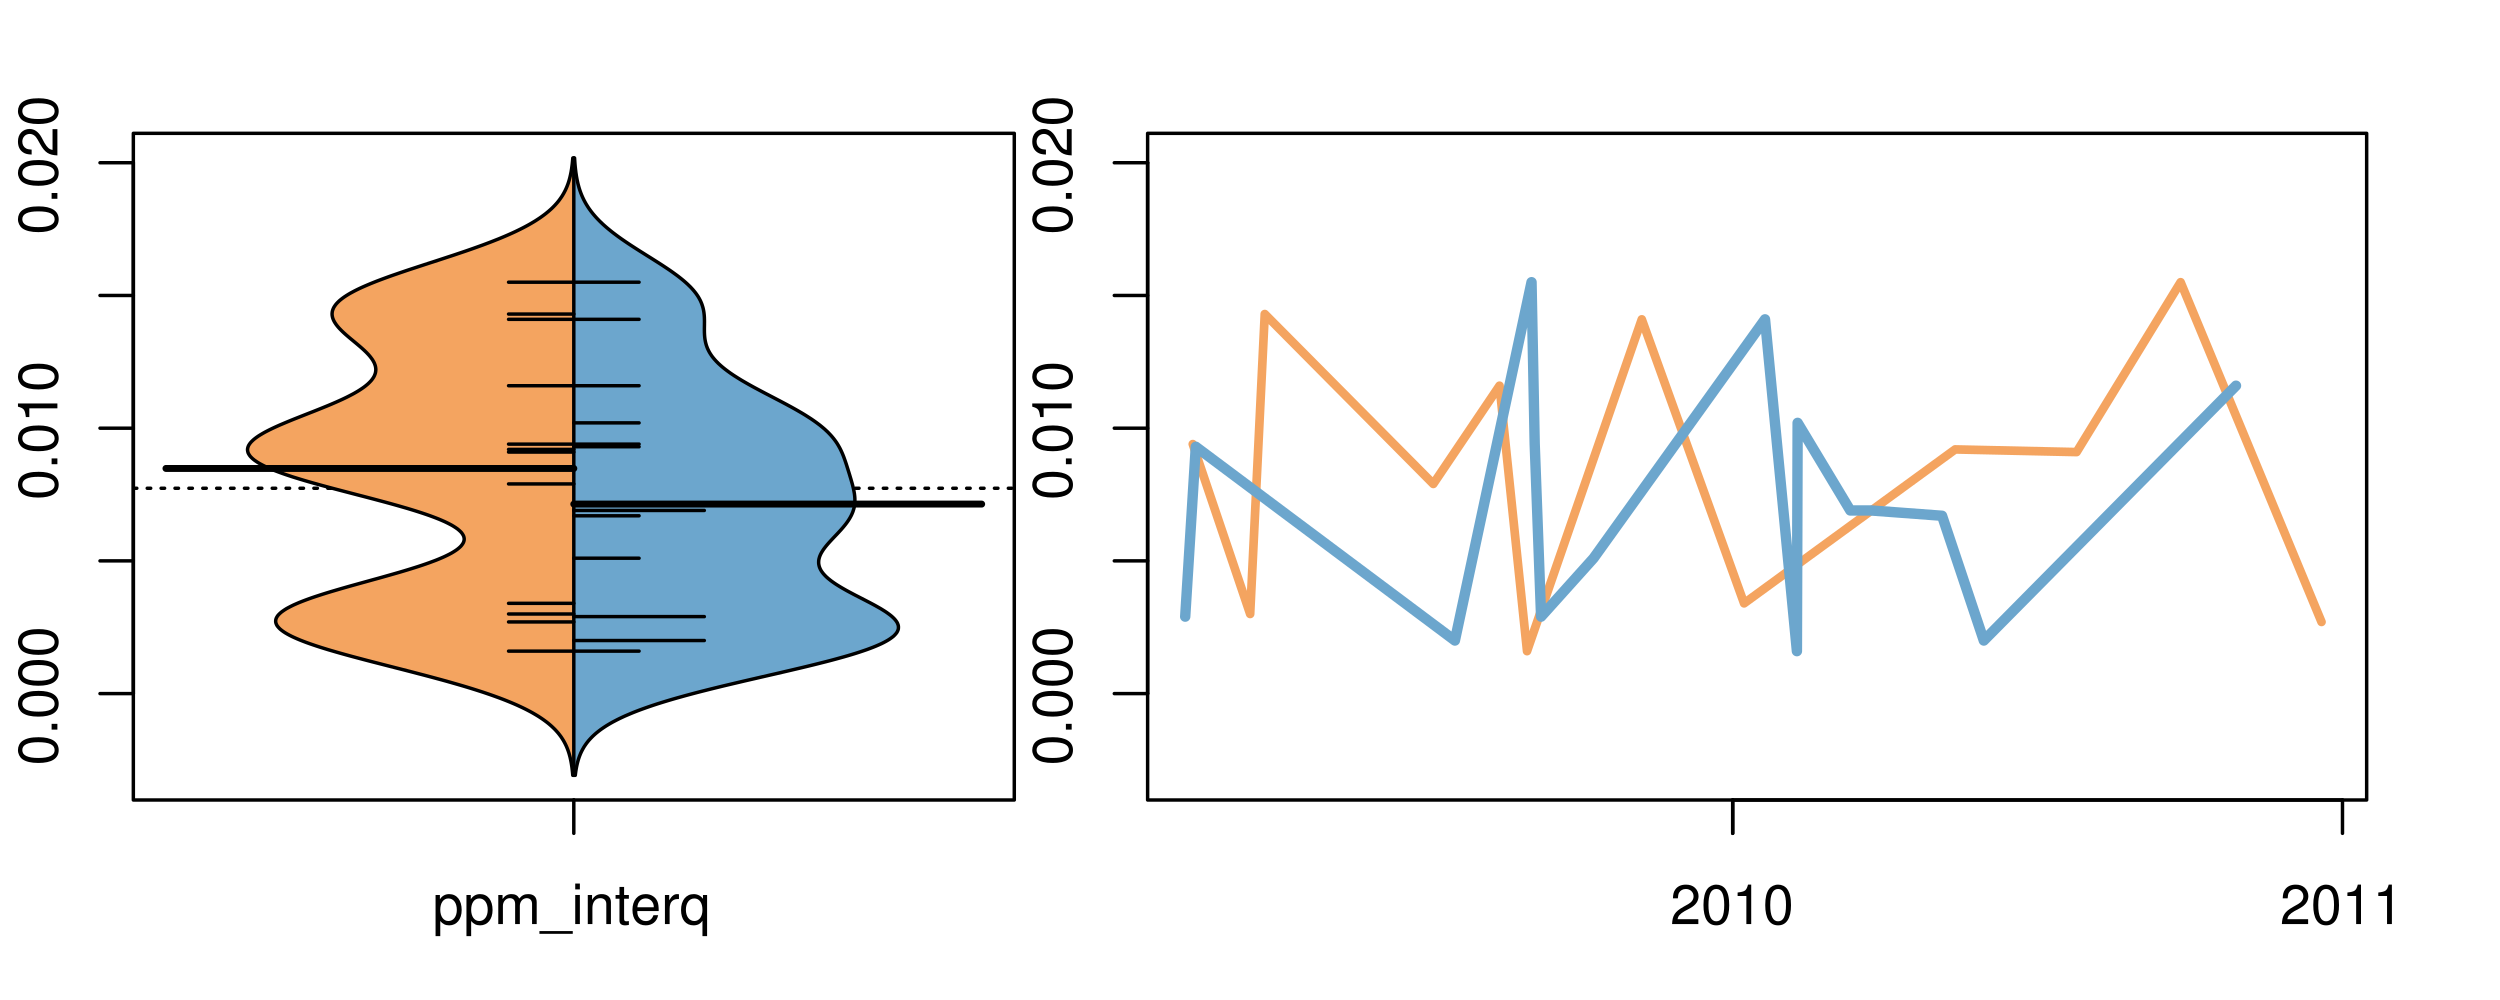 <?xml version="1.0" encoding="UTF-8"?>
<svg xmlns="http://www.w3.org/2000/svg" xmlns:xlink="http://www.w3.org/1999/xlink" width="540pt" height="216pt" viewBox="0 0 540 216" version="1.1">
<defs>
<g>
<symbol overflow="visible" id="glyph0-0">
<path style="stroke:none;" d="M -8.516 -3.297 C -8.516 -2.516 -8.156 -1.781 -7.578 -1.344 C -6.828 -0.797 -5.688 -0.516 -4.109 -0.516 C -1.25 -0.516 0.281 -1.469 0.281 -3.297 C 0.281 -5.094 -1.25 -6.078 -4.047 -6.078 C -5.703 -6.078 -6.797 -5.812 -7.578 -5.25 C -8.172 -4.812 -8.516 -4.109 -8.516 -3.297 Z M -7.578 -3.297 C -7.578 -4.438 -6.422 -5 -4.141 -5 C -1.734 -5 -0.594 -4.453 -0.594 -3.281 C -0.594 -2.156 -1.781 -1.594 -4.109 -1.594 C -6.438 -1.594 -7.578 -2.156 -7.578 -3.297 Z M -7.578 -3.297 "/>
</symbol>
<symbol overflow="visible" id="glyph0-1">
<path style="stroke:none;" d="M -1.25 -2.297 L -1.25 -1.047 L 0 -1.047 L 0 -2.297 Z M -1.25 -2.297 "/>
</symbol>
<symbol overflow="visible" id="glyph0-2">
<path style="stroke:none;" d="M -6.062 -3.109 L 0 -3.109 L 0 -4.156 L -8.516 -4.156 L -8.516 -3.469 C -7.203 -3.094 -7.016 -2.859 -6.812 -1.219 L -6.062 -1.219 Z M -6.062 -3.109 "/>
</symbol>
<symbol overflow="visible" id="glyph0-3">
<path style="stroke:none;" d="M -1.047 -6.078 L -1.047 -1.594 C -1.734 -1.703 -2.188 -2.094 -2.797 -3.125 L -3.438 -4.328 C -4.094 -5.516 -4.969 -6.125 -6.016 -6.125 C -6.719 -6.125 -7.375 -5.844 -7.844 -5.344 C -8.297 -4.844 -8.516 -4.219 -8.516 -3.406 C -8.516 -2.328 -8.125 -1.531 -7.406 -1.062 C -6.953 -0.75 -6.422 -0.625 -5.562 -0.594 L -5.562 -1.656 C -6.125 -1.688 -6.484 -1.766 -6.75 -1.906 C -7.266 -2.188 -7.578 -2.734 -7.578 -3.375 C -7.578 -4.328 -6.906 -5.047 -5.984 -5.047 C -5.312 -5.047 -4.734 -4.656 -4.312 -3.906 L -3.688 -2.797 C -2.672 -1.016 -1.875 -0.5 0 -0.406 L 0 -6.078 Z M -1.047 -6.078 "/>
</symbol>
<symbol overflow="visible" id="glyph0-4">
<path style="stroke:none;" d="M -8.75 -5.938 L -8.75 -4.938 L -5.5 -4.938 C -6.125 -4.531 -6.469 -3.859 -6.469 -3.016 C -6.469 -1.375 -5.156 -0.312 -3.156 -0.312 C -1.031 -0.312 0.281 -1.359 0.281 -3.047 C 0.281 -3.906 -0.047 -4.516 -0.828 -5.047 L 0 -5.047 L 0 -5.938 Z M -5.531 -3.188 C -5.531 -4.266 -4.578 -4.938 -3.078 -4.938 C -1.625 -4.938 -0.656 -4.25 -0.656 -3.188 C -0.656 -2.094 -1.625 -1.359 -3.094 -1.359 C -4.562 -1.359 -5.531 -2.094 -5.531 -3.188 Z M -5.531 -3.188 "/>
</symbol>
<symbol overflow="visible" id="glyph0-5">
<path style="stroke:none;" d="M -6.281 -3.094 L -6.281 -2.047 L -7.266 -2.047 C -7.688 -2.047 -7.906 -2.297 -7.906 -2.75 C -7.906 -2.828 -7.906 -2.875 -7.891 -3.094 L -8.719 -3.094 C -8.766 -2.875 -8.781 -2.734 -8.781 -2.531 C -8.781 -1.609 -8.25 -1.062 -7.359 -1.062 L -6.281 -1.062 L -6.281 -0.219 L -5.469 -0.219 L -5.469 -1.062 L 0 -1.062 L 0 -2.047 L -5.469 -2.047 L -5.469 -3.094 Z M -6.281 -3.094 "/>
</symbol>
<symbol overflow="visible" id="glyph0-6">
<path style="stroke:none;" d="M 1.516 -6.938 L 1.516 0.266 L 2.109 0.266 L 2.109 -6.938 Z M 1.516 -6.938 "/>
</symbol>
<symbol overflow="visible" id="glyph0-7">
<path style="stroke:none;" d="M -6.469 -3.266 C -6.469 -1.5 -5.203 -0.438 -3.094 -0.438 C -0.984 -0.438 0.281 -1.484 0.281 -3.281 C 0.281 -5.047 -0.984 -6.125 -3.047 -6.125 C -5.219 -6.125 -6.469 -5.078 -6.469 -3.266 Z M -5.547 -3.281 C -5.547 -4.406 -4.625 -5.078 -3.062 -5.078 C -1.578 -5.078 -0.641 -4.375 -0.641 -3.281 C -0.641 -2.156 -1.578 -1.469 -3.094 -1.469 C -4.609 -1.469 -5.547 -2.156 -5.547 -3.281 Z M -5.547 -3.281 "/>
</symbol>
<symbol overflow="visible" id="glyph0-8">
<path style="stroke:none;" d="M -8.75 -1.828 L -8.75 -0.812 L 0 -0.812 L 0 -1.828 Z M -8.75 -1.828 "/>
</symbol>
<symbol overflow="visible" id="glyph0-9">
<path style="stroke:none;" d="M 0 -3.422 L -6.281 -5.828 L -6.281 -4.703 L -1.188 -2.922 L -6.281 -1.25 L -6.281 -0.125 L 0 -2.328 Z M 0 -3.422 "/>
</symbol>
<symbol overflow="visible" id="glyph0-10">
<path style="stroke:none;" d="M -0.594 -6.422 C -0.562 -6.312 -0.562 -6.266 -0.562 -6.203 C -0.562 -5.859 -0.75 -5.656 -1.062 -5.656 L -4.75 -5.656 C -5.875 -5.656 -6.469 -4.844 -6.469 -3.297 C -6.469 -2.391 -6.203 -1.625 -5.734 -1.219 C -5.406 -0.922 -5.047 -0.797 -4.422 -0.781 L -4.422 -1.781 C -5.203 -1.875 -5.547 -2.328 -5.547 -3.266 C -5.547 -4.156 -5.203 -4.672 -4.609 -4.672 L -4.344 -4.672 C -3.922 -4.672 -3.75 -4.422 -3.641 -3.625 C -3.469 -2.203 -3.422 -1.984 -3.266 -1.609 C -2.969 -0.875 -2.406 -0.5 -1.578 -0.5 C -0.438 -0.5 0.281 -1.297 0.281 -2.562 C 0.281 -3.359 0 -4 -0.641 -4.703 C -0.016 -4.781 0.281 -5.094 0.281 -5.734 C 0.281 -5.938 0.25 -6.094 0.172 -6.422 Z M -1.984 -4.672 C -1.641 -4.672 -1.438 -4.578 -1.156 -4.266 C -0.797 -3.859 -0.594 -3.375 -0.594 -2.781 C -0.594 -2 -0.969 -1.547 -1.609 -1.547 C -2.266 -1.547 -2.609 -1.984 -2.766 -3.062 C -2.906 -4.109 -2.953 -4.328 -3.109 -4.672 Z M -1.984 -4.672 "/>
</symbol>
<symbol overflow="visible" id="glyph0-11">
<path style="stroke:none;" d="M 0 -5.781 L -6.281 -5.781 L -6.281 -4.781 L -2.719 -4.781 C -1.438 -4.781 -0.594 -4.109 -0.594 -3.078 C -0.594 -2.281 -1.078 -1.781 -1.844 -1.781 L -6.281 -1.781 L -6.281 -0.781 L -1.438 -0.781 C -0.391 -0.781 0.281 -1.562 0.281 -2.781 C 0.281 -3.703 -0.047 -4.297 -0.875 -4.891 L 0 -4.891 Z M 0 -5.781 "/>
</symbol>
<symbol overflow="visible" id="glyph0-12">
<path style="stroke:none;" d="M -2.812 -6.156 C -3.766 -6.156 -4.344 -6.078 -4.812 -5.906 C -5.844 -5.5 -6.469 -4.531 -6.469 -3.359 C -6.469 -1.609 -5.125 -0.484 -3.062 -0.484 C -1 -0.484 0.281 -1.578 0.281 -3.344 C 0.281 -4.781 -0.547 -5.766 -1.906 -6.031 L -1.906 -5.016 C -1.078 -4.734 -0.641 -4.172 -0.641 -3.375 C -0.641 -2.734 -0.938 -2.203 -1.469 -1.859 C -1.828 -1.625 -2.188 -1.531 -2.812 -1.531 Z M -3.625 -1.547 C -4.781 -1.625 -5.547 -2.344 -5.547 -3.344 C -5.547 -4.328 -4.734 -5.094 -3.703 -5.094 C -3.672 -5.094 -3.641 -5.094 -3.625 -5.078 Z M -3.625 -1.547 "/>
</symbol>
<symbol overflow="visible" id="glyph1-0">
<path style="stroke:none;" d="M 0.641 2.609 L 1.656 2.609 L 1.656 -0.656 C 2.188 -0.016 2.766 0.281 3.594 0.281 C 5.203 0.281 6.281 -1.031 6.281 -3.031 C 6.281 -5.141 5.25 -6.469 3.578 -6.469 C 2.719 -6.469 2.047 -6.078 1.578 -5.344 L 1.578 -6.281 L 0.641 -6.281 Z M 3.406 -5.531 C 4.516 -5.531 5.234 -4.562 5.234 -3.062 C 5.234 -1.625 4.5 -0.656 3.406 -0.656 C 2.359 -0.656 1.656 -1.625 1.656 -3.094 C 1.656 -4.578 2.359 -5.531 3.406 -5.531 Z M 3.406 -5.531 "/>
</symbol>
<symbol overflow="visible" id="glyph1-1">
<path style="stroke:none;" d="M 0.844 -6.281 L 0.844 0 L 1.844 0 L 1.844 -3.953 C 1.844 -4.859 2.516 -5.594 3.328 -5.594 C 4.062 -5.594 4.484 -5.141 4.484 -4.328 L 4.484 0 L 5.5 0 L 5.5 -3.953 C 5.5 -4.859 6.156 -5.594 6.969 -5.594 C 7.703 -5.594 8.141 -5.125 8.141 -4.328 L 8.141 0 L 9.141 0 L 9.141 -4.719 C 9.141 -5.844 8.5 -6.469 7.312 -6.469 C 6.484 -6.469 5.969 -6.219 5.391 -5.516 C 5.016 -6.188 4.516 -6.469 3.703 -6.469 C 2.859 -6.469 2.297 -6.156 1.766 -5.406 L 1.766 -6.281 Z M 0.844 -6.281 "/>
</symbol>
<symbol overflow="visible" id="glyph1-2">
<path style="stroke:none;" d="M 6.938 1.516 L -0.266 1.516 L -0.266 2.109 L 6.938 2.109 Z M 6.938 1.516 "/>
</symbol>
<symbol overflow="visible" id="glyph1-3">
<path style="stroke:none;" d="M 1.797 -6.281 L 0.797 -6.281 L 0.797 0 L 1.797 0 Z M 1.797 -8.75 L 0.797 -8.75 L 0.797 -7.484 L 1.797 -7.484 Z M 1.797 -8.75 "/>
</symbol>
<symbol overflow="visible" id="glyph1-4">
<path style="stroke:none;" d="M 0.844 -6.281 L 0.844 0 L 1.844 0 L 1.844 -3.469 C 1.844 -4.75 2.516 -5.594 3.547 -5.594 C 4.344 -5.594 4.844 -5.109 4.844 -4.359 L 4.844 0 L 5.844 0 L 5.844 -4.75 C 5.844 -5.797 5.062 -6.469 3.859 -6.469 C 2.922 -6.469 2.312 -6.109 1.766 -5.234 L 1.766 -6.281 Z M 0.844 -6.281 "/>
</symbol>
<symbol overflow="visible" id="glyph1-5">
<path style="stroke:none;" d="M 3.047 -6.281 L 2.016 -6.281 L 2.016 -8.016 L 1.016 -8.016 L 1.016 -6.281 L 0.172 -6.281 L 0.172 -5.469 L 1.016 -5.469 L 1.016 -0.719 C 1.016 -0.078 1.453 0.281 2.234 0.281 C 2.469 0.281 2.719 0.25 3.047 0.188 L 3.047 -0.641 C 2.922 -0.609 2.766 -0.594 2.562 -0.594 C 2.141 -0.594 2.016 -0.719 2.016 -1.156 L 2.016 -5.469 L 3.047 -5.469 Z M 3.047 -6.281 "/>
</symbol>
<symbol overflow="visible" id="glyph1-6">
<path style="stroke:none;" d="M 6.156 -2.812 C 6.156 -3.766 6.078 -4.344 5.906 -4.812 C 5.5 -5.844 4.531 -6.469 3.359 -6.469 C 1.609 -6.469 0.484 -5.125 0.484 -3.062 C 0.484 -1 1.578 0.281 3.344 0.281 C 4.781 0.281 5.766 -0.547 6.031 -1.906 L 5.016 -1.906 C 4.734 -1.078 4.172 -0.641 3.375 -0.641 C 2.734 -0.641 2.203 -0.938 1.859 -1.469 C 1.625 -1.828 1.531 -2.188 1.531 -2.812 Z M 1.547 -3.625 C 1.625 -4.781 2.344 -5.547 3.344 -5.547 C 4.328 -5.547 5.094 -4.734 5.094 -3.703 C 5.094 -3.672 5.094 -3.641 5.078 -3.625 Z M 1.547 -3.625 "/>
</symbol>
<symbol overflow="visible" id="glyph1-7">
<path style="stroke:none;" d="M 0.828 -6.281 L 0.828 0 L 1.844 0 L 1.844 -3.266 C 1.844 -4.156 2.062 -4.75 2.547 -5.094 C 2.859 -5.328 3.156 -5.406 3.859 -5.406 L 3.859 -6.438 C 3.688 -6.453 3.594 -6.469 3.469 -6.469 C 2.812 -6.469 2.328 -6.078 1.75 -5.141 L 1.75 -6.281 Z M 0.828 -6.281 "/>
</symbol>
<symbol overflow="visible" id="glyph1-8">
<path style="stroke:none;" d="M 5.938 2.609 L 5.938 -6.281 L 5.047 -6.281 L 5.047 -5.453 C 4.578 -6.109 3.875 -6.469 3.047 -6.469 C 1.391 -6.469 0.312 -5.109 0.312 -3.031 C 0.312 -0.984 1.344 0.281 3 0.281 C 3.875 0.281 4.469 -0.031 4.938 -0.719 L 4.938 2.609 Z M 3.188 -5.531 C 4.266 -5.531 4.938 -4.578 4.938 -3.062 C 4.938 -1.625 4.25 -0.656 3.188 -0.656 C 2.094 -0.656 1.359 -1.625 1.359 -3.094 C 1.359 -4.547 2.094 -5.531 3.188 -5.531 Z M 3.188 -5.531 "/>
</symbol>
<symbol overflow="visible" id="glyph1-9">
<path style="stroke:none;" d="M 6.078 -1.047 L 1.594 -1.047 C 1.703 -1.734 2.094 -2.188 3.125 -2.797 L 4.328 -3.438 C 5.516 -4.094 6.125 -4.969 6.125 -6.016 C 6.125 -6.719 5.844 -7.375 5.344 -7.844 C 4.844 -8.297 4.219 -8.516 3.406 -8.516 C 2.328 -8.516 1.531 -8.125 1.062 -7.406 C 0.75 -6.953 0.625 -6.422 0.594 -5.562 L 1.656 -5.562 C 1.688 -6.125 1.766 -6.484 1.906 -6.75 C 2.188 -7.266 2.734 -7.578 3.375 -7.578 C 4.328 -7.578 5.047 -6.906 5.047 -5.984 C 5.047 -5.312 4.656 -4.734 3.906 -4.312 L 2.797 -3.688 C 1.016 -2.672 0.5 -1.875 0.406 0 L 6.078 0 Z M 6.078 -1.047 "/>
</symbol>
<symbol overflow="visible" id="glyph1-10">
<path style="stroke:none;" d="M 3.297 -8.516 C 2.516 -8.516 1.781 -8.156 1.344 -7.578 C 0.797 -6.828 0.516 -5.688 0.516 -4.109 C 0.516 -1.25 1.469 0.281 3.297 0.281 C 5.094 0.281 6.078 -1.25 6.078 -4.047 C 6.078 -5.703 5.812 -6.797 5.25 -7.578 C 4.812 -8.172 4.109 -8.516 3.297 -8.516 Z M 3.297 -7.578 C 4.438 -7.578 5 -6.422 5 -4.141 C 5 -1.734 4.453 -0.594 3.281 -0.594 C 2.156 -0.594 1.594 -1.781 1.594 -4.109 C 1.594 -6.438 2.156 -7.578 3.297 -7.578 Z M 3.297 -7.578 "/>
</symbol>
<symbol overflow="visible" id="glyph1-11">
<path style="stroke:none;" d="M 3.109 -6.062 L 3.109 0 L 4.156 0 L 4.156 -8.516 L 3.469 -8.516 C 3.094 -7.203 2.859 -7.016 1.219 -6.812 L 1.219 -6.062 Z M 3.109 -6.062 "/>
</symbol>
</g>
<clipPath id="clip1">
  <path d="M 28.801 28.801 L 220.086 28.801 L 220.086 173.801 L 28.801 173.801 Z M 28.801 28.801 "/>
</clipPath>
<clipPath id="clip2">
  <path d="M 247.887 28.801 L 512.199 28.801 L 512.199 173.801 L 247.887 173.801 Z M 247.887 28.801 "/>
</clipPath>
<clipPath id="clip3">
  <path d="M 233.484 14.398 L 526.598 14.398 L 526.598 188.199 L 233.484 188.199 Z M 233.484 14.398 "/>
</clipPath>
<clipPath id="clip4">
  <path d="M 247.887 28.801 L 512.199 28.801 L 512.199 173.801 L 247.887 173.801 Z M 247.887 28.801 "/>
</clipPath>
</defs>
<g id="surface951">
<path style="fill:none;stroke-width:0.75;stroke-linecap:round;stroke-linejoin:round;stroke:rgb(0%,0%,0%);stroke-opacity:1;stroke-miterlimit:10;" d="M 28.801 172.801 L 219.086 172.801 L 219.086 28.801 L 28.801 28.801 L 28.801 172.801 "/>
<path style="fill:none;stroke-width:0.75;stroke-linecap:round;stroke-linejoin:round;stroke:rgb(0%,0%,0%);stroke-opacity:1;stroke-miterlimit:10;" d="M 28.801 149.816 L 28.801 35.156 "/>
<path style="fill:none;stroke-width:0.75;stroke-linecap:round;stroke-linejoin:round;stroke:rgb(0%,0%,0%);stroke-opacity:1;stroke-miterlimit:10;" d="M 28.801 149.816 L 21.602 149.816 "/>
<path style="fill:none;stroke-width:0.75;stroke-linecap:round;stroke-linejoin:round;stroke:rgb(0%,0%,0%);stroke-opacity:1;stroke-miterlimit:10;" d="M 28.801 121.152 L 21.602 121.152 "/>
<path style="fill:none;stroke-width:0.75;stroke-linecap:round;stroke-linejoin:round;stroke:rgb(0%,0%,0%);stroke-opacity:1;stroke-miterlimit:10;" d="M 28.801 92.488 L 21.602 92.488 "/>
<path style="fill:none;stroke-width:0.75;stroke-linecap:round;stroke-linejoin:round;stroke:rgb(0%,0%,0%);stroke-opacity:1;stroke-miterlimit:10;" d="M 28.801 63.82 L 21.602 63.82 "/>
<path style="fill:none;stroke-width:0.75;stroke-linecap:round;stroke-linejoin:round;stroke:rgb(0%,0%,0%);stroke-opacity:1;stroke-miterlimit:10;" d="M 28.801 35.156 L 21.602 35.156 "/>
<g style="fill:rgb(0%,0%,0%);fill-opacity:1;">
  <use xlink:href="#glyph0-0" x="12.396" y="165.316"/>
  <use xlink:href="#glyph0-1" x="12.396" y="158.645"/>
  <use xlink:href="#glyph0-0" x="12.396" y="155.309"/>
  <use xlink:href="#glyph0-0" x="12.396" y="148.637"/>
  <use xlink:href="#glyph0-0" x="12.396" y="141.965"/>
</g>
<g style="fill:rgb(0%,0%,0%);fill-opacity:1;">
  <use xlink:href="#glyph0-0" x="12.396" y="107.988"/>
  <use xlink:href="#glyph0-1" x="12.396" y="101.316"/>
  <use xlink:href="#glyph0-0" x="12.396" y="97.98"/>
  <use xlink:href="#glyph0-2" x="12.396" y="91.309"/>
  <use xlink:href="#glyph0-0" x="12.396" y="84.637"/>
</g>
<g style="fill:rgb(0%,0%,0%);fill-opacity:1;">
  <use xlink:href="#glyph0-0" x="12.396" y="50.656"/>
  <use xlink:href="#glyph0-1" x="12.396" y="43.984"/>
  <use xlink:href="#glyph0-0" x="12.396" y="40.648"/>
  <use xlink:href="#glyph0-3" x="12.396" y="33.977"/>
  <use xlink:href="#glyph0-0" x="12.396" y="27.305"/>
</g>
<path style="fill:none;stroke-width:0.75;stroke-linecap:round;stroke-linejoin:round;stroke:rgb(0%,0%,0%);stroke-opacity:1;stroke-miterlimit:10;" d="M 123.941 172.801 L 123.941 172.801 "/>
<path style="fill:none;stroke-width:0.75;stroke-linecap:round;stroke-linejoin:round;stroke:rgb(0%,0%,0%);stroke-opacity:1;stroke-miterlimit:10;" d="M 123.941 172.801 L 123.941 180 "/>
<g style="fill:rgb(0%,0%,0%);fill-opacity:1;">
  <use xlink:href="#glyph1-0" x="93.441" y="199.596"/>
  <use xlink:href="#glyph1-0" x="100.113" y="199.596"/>
  <use xlink:href="#glyph1-1" x="106.785" y="199.596"/>
  <use xlink:href="#glyph1-2" x="116.781" y="199.596"/>
  <use xlink:href="#glyph1-3" x="123.453" y="199.596"/>
  <use xlink:href="#glyph1-4" x="126.117" y="199.596"/>
  <use xlink:href="#glyph1-5" x="132.789" y="199.596"/>
  <use xlink:href="#glyph1-6" x="136.125" y="199.596"/>
  <use xlink:href="#glyph1-7" x="142.797" y="199.596"/>
  <use xlink:href="#glyph1-8" x="146.793" y="199.596"/>
</g>
<g clip-path="url(#clip1)" clip-rule="nonzero">
<path style="fill:none;stroke-width:0.75;stroke-linecap:round;stroke-linejoin:round;stroke:rgb(0%,0%,0%);stroke-opacity:1;stroke-dasharray:0.75,2.25;stroke-miterlimit:10;" d="M 28.801 105.461 L 219.086 105.461 "/>
<path style=" stroke:none;fill-rule:nonzero;fill:rgb(95.686%,64.314%,37.647%);fill-opacity:1;" d="M 123.941 34.133 L 123.723 34.133 L 123.703 34.395 L 123.656 34.918 L 123.629 35.176 L 123.602 35.438 L 123.57 35.699 L 123.5 36.223 L 123.465 36.48 L 123.379 37.004 L 123.332 37.266 L 123.277 37.523 L 123.223 37.785 L 123.164 38.047 L 123.102 38.309 L 123.035 38.57 L 122.965 38.828 L 122.887 39.09 L 122.805 39.352 L 122.719 39.613 L 122.625 39.875 L 122.527 40.133 L 122.422 40.395 L 122.309 40.656 L 122.191 40.918 L 122.066 41.18 L 121.93 41.438 L 121.793 41.699 L 121.641 41.961 L 121.484 42.223 L 121.32 42.484 L 121.141 42.742 L 120.957 43.004 L 120.766 43.266 L 120.559 43.527 L 120.344 43.789 L 120.117 44.047 L 119.879 44.309 L 119.629 44.57 L 119.371 44.832 L 119.098 45.094 L 118.812 45.352 L 118.516 45.613 L 118.199 45.875 L 117.879 46.137 L 117.539 46.398 L 117.188 46.656 L 116.824 46.918 L 116.441 47.18 L 116.043 47.441 L 115.637 47.703 L 115.211 47.961 L 114.77 48.223 L 114.316 48.484 L 113.844 48.746 L 113.355 49.008 L 112.859 49.266 L 112.34 49.527 L 111.809 49.789 L 111.262 50.051 L 110.695 50.312 L 110.121 50.57 L 109.527 50.832 L 108.918 51.094 L 108.297 51.355 L 107.66 51.617 L 107.008 51.875 L 106.348 52.137 L 105.668 52.398 L 104.977 52.66 L 104.277 52.922 L 103.562 53.18 L 102.836 53.441 L 102.102 53.703 L 101.352 53.965 L 100.598 54.227 L 99.836 54.484 L 99.062 54.746 L 98.285 55.008 L 97.5 55.27 L 96.707 55.527 L 95.914 55.789 L 95.117 56.051 L 93.516 56.574 L 92.711 56.832 L 90.309 57.617 L 89.516 57.879 L 88.727 58.137 L 87.941 58.398 L 87.168 58.66 L 86.398 58.922 L 85.641 59.184 L 84.891 59.441 L 84.152 59.703 L 83.43 59.965 L 82.719 60.227 L 82.023 60.488 L 81.344 60.746 L 80.684 61.008 L 80.035 61.27 L 79.414 61.531 L 78.805 61.793 L 78.219 62.051 L 77.656 62.312 L 77.113 62.574 L 76.594 62.836 L 76.102 63.098 L 75.629 63.355 L 75.188 63.617 L 74.77 63.879 L 74.371 64.141 L 74.008 64.402 L 73.672 64.66 L 73.352 64.922 L 73.074 65.184 L 72.816 65.445 L 72.582 65.707 L 72.387 65.965 L 72.211 66.227 L 72.059 66.488 L 71.945 66.75 L 71.848 67.012 L 71.781 67.27 L 71.746 67.531 L 71.727 67.793 L 71.738 68.055 L 71.777 68.316 L 71.832 68.574 L 71.914 68.836 L 72.023 69.098 L 72.145 69.359 L 72.293 69.621 L 72.461 69.879 L 72.641 70.141 L 72.844 70.402 L 73.062 70.664 L 73.293 70.926 L 73.543 71.184 L 73.801 71.445 L 74.07 71.707 L 74.352 71.969 L 74.641 72.23 L 74.938 72.488 L 75.242 72.75 L 75.551 73.012 L 75.863 73.273 L 76.18 73.531 L 76.492 73.793 L 76.809 74.055 L 77.121 74.316 L 77.43 74.578 L 77.734 74.836 L 78.035 75.098 L 78.328 75.359 L 78.613 75.621 L 78.887 75.883 L 79.152 76.141 L 79.402 76.402 L 79.645 76.664 L 79.871 76.926 L 80.078 77.188 L 80.273 77.445 L 80.457 77.707 L 80.613 77.969 L 80.758 78.23 L 80.879 78.492 L 80.977 78.75 L 81.062 79.012 L 81.121 79.273 L 81.156 79.535 L 81.176 79.797 L 81.164 80.055 L 81.133 80.316 L 81.082 80.578 L 80.996 80.84 L 80.891 81.102 L 80.77 81.359 L 80.609 81.621 L 80.43 81.883 L 80.23 82.145 L 79.996 82.406 L 79.742 82.664 L 79.469 82.926 L 79.16 83.188 L 78.836 83.449 L 78.484 83.711 L 78.109 83.969 L 77.715 84.23 L 77.297 84.492 L 76.852 84.754 L 76.395 85.016 L 75.91 85.273 L 75.406 85.535 L 74.891 85.797 L 74.348 86.059 L 73.793 86.32 L 73.223 86.578 L 72.637 86.84 L 72.035 87.102 L 71.426 87.363 L 70.801 87.625 L 70.168 87.883 L 69.527 88.145 L 68.223 88.668 L 67.562 88.93 L 66.898 89.188 L 65.57 89.711 L 64.25 90.234 L 63.598 90.492 L 62.949 90.754 L 62.309 91.016 L 61.684 91.277 L 61.066 91.539 L 60.457 91.797 L 59.871 92.059 L 59.297 92.32 L 58.738 92.582 L 58.207 92.84 L 57.695 93.102 L 57.199 93.363 L 56.738 93.625 L 56.293 93.887 L 55.879 94.145 L 55.496 94.406 L 55.141 94.668 L 54.812 94.93 L 54.527 95.191 L 54.266 95.449 L 54.043 95.711 L 53.855 95.973 L 53.699 96.234 L 53.586 96.496 L 53.512 96.754 L 53.465 97.016 L 53.473 97.277 L 53.516 97.539 L 53.586 97.801 L 53.715 98.059 L 53.875 98.32 L 54.07 98.582 L 54.32 98.844 L 54.598 99.105 L 54.914 99.363 L 55.285 99.625 L 55.68 99.887 L 56.117 100.148 L 56.602 100.41 L 57.109 100.668 L 57.66 100.93 L 58.25 101.191 L 58.863 101.453 L 59.523 101.715 L 60.211 101.973 L 60.922 102.234 L 61.672 102.496 L 62.449 102.758 L 63.246 103.02 L 64.078 103.277 L 64.93 103.539 L 65.801 103.801 L 66.699 104.062 L 67.613 104.324 L 68.539 104.582 L 69.488 104.844 L 70.449 105.105 L 71.418 105.367 L 72.402 105.629 L 73.391 105.887 L 74.383 106.148 L 75.387 106.41 L 76.387 106.672 L 77.391 106.934 L 78.391 107.191 L 79.391 107.453 L 80.383 107.715 L 81.367 107.977 L 82.348 108.238 L 83.312 108.496 L 84.266 108.758 L 85.211 109.02 L 86.133 109.281 L 87.039 109.543 L 87.934 109.801 L 88.797 110.062 L 89.645 110.324 L 90.469 110.586 L 91.262 110.844 L 92.035 111.105 L 92.781 111.367 L 93.492 111.629 L 94.18 111.891 L 94.828 112.148 L 95.445 112.41 L 96.039 112.672 L 96.586 112.934 L 97.098 113.195 L 97.586 113.453 L 98.023 113.715 L 98.426 113.977 L 98.801 114.238 L 99.117 114.5 L 99.402 114.758 L 99.656 115.02 L 99.852 115.281 L 100.016 115.543 L 100.145 115.805 L 100.219 116.062 L 100.262 116.324 L 100.262 116.586 L 100.211 116.848 L 100.129 117.109 L 100 117.367 L 99.828 117.629 L 99.621 117.891 L 99.371 118.152 L 99.074 118.414 L 98.754 118.672 L 98.379 118.934 L 97.969 119.195 L 97.531 119.457 L 97.043 119.719 L 96.527 119.977 L 95.98 120.238 L 95.387 120.5 L 94.77 120.762 L 94.125 121.023 L 93.438 121.281 L 92.73 121.543 L 91.996 121.805 L 91.23 122.066 L 90.445 122.328 L 89.637 122.586 L 88.801 122.848 L 87.953 123.109 L 87.082 123.371 L 86.199 123.633 L 85.301 123.891 L 84.391 124.152 L 82.539 124.676 L 81.602 124.938 L 80.66 125.195 L 79.715 125.457 L 78.773 125.719 L 77.828 125.98 L 76.891 126.242 L 75.957 126.5 L 75.031 126.762 L 74.117 127.023 L 73.215 127.285 L 72.324 127.547 L 71.449 127.805 L 70.598 128.066 L 69.758 128.328 L 68.945 128.59 L 68.156 128.848 L 67.387 129.109 L 66.648 129.371 L 65.941 129.633 L 65.258 129.895 L 64.613 130.152 L 64.004 130.414 L 63.414 130.676 L 62.879 130.938 L 62.375 131.199 L 61.898 131.457 L 61.48 131.719 L 61.094 131.98 L 60.742 132.242 L 60.445 132.504 L 60.184 132.762 L 59.961 133.023 L 59.797 133.285 L 59.664 133.547 L 59.582 133.809 L 59.547 134.066 L 59.547 134.328 L 59.602 134.59 L 59.699 134.852 L 59.832 135.113 L 60.023 135.371 L 60.254 135.633 L 60.516 135.895 L 60.84 136.156 L 61.195 136.418 L 61.586 136.676 L 62.031 136.938 L 62.508 137.199 L 63.02 137.461 L 63.582 137.723 L 64.168 137.98 L 64.789 138.242 L 65.453 138.504 L 66.141 138.766 L 66.863 139.027 L 67.617 139.285 L 68.391 139.547 L 69.199 139.809 L 70.035 140.07 L 70.883 140.332 L 71.766 140.59 L 72.664 140.852 L 73.574 141.113 L 74.512 141.375 L 75.461 141.637 L 76.422 141.895 L 77.398 142.156 L 78.387 142.418 L 79.379 142.68 L 80.387 142.941 L 81.395 143.199 L 83.426 143.723 L 85.465 144.246 L 86.484 144.504 L 88.516 145.027 L 89.523 145.289 L 90.523 145.551 L 91.52 145.809 L 92.504 146.07 L 93.484 146.332 L 94.449 146.594 L 95.402 146.852 L 96.348 147.113 L 97.277 147.375 L 98.191 147.637 L 99.098 147.898 L 99.98 148.156 L 100.852 148.418 L 101.707 148.68 L 102.539 148.941 L 103.359 149.203 L 104.164 149.461 L 104.945 149.723 L 105.711 149.984 L 106.457 150.246 L 107.18 150.508 L 107.891 150.766 L 108.578 151.027 L 109.246 151.289 L 109.898 151.551 L 110.527 151.812 L 111.137 152.07 L 111.734 152.332 L 112.301 152.594 L 112.855 152.855 L 113.395 153.117 L 113.902 153.375 L 114.402 153.637 L 114.883 153.898 L 115.34 154.16 L 115.785 154.422 L 116.211 154.68 L 116.617 154.941 L 117.012 155.203 L 117.387 155.465 L 117.746 155.727 L 118.09 155.984 L 118.422 156.246 L 118.734 156.508 L 119.035 156.77 L 119.32 157.031 L 119.59 157.289 L 119.855 157.551 L 120.098 157.812 L 120.332 158.074 L 120.559 158.336 L 120.766 158.594 L 120.965 158.855 L 121.16 159.117 L 121.336 159.379 L 121.504 159.641 L 121.668 159.898 L 121.816 160.16 L 121.961 160.422 L 122.094 160.684 L 122.223 160.945 L 122.34 161.203 L 122.453 161.465 L 122.559 161.727 L 122.656 161.988 L 122.75 162.25 L 122.836 162.508 L 122.918 162.77 L 122.992 163.031 L 123.133 163.555 L 123.191 163.812 L 123.25 164.074 L 123.305 164.336 L 123.355 164.598 L 123.402 164.855 L 123.445 165.117 L 123.523 165.641 L 123.555 165.902 L 123.586 166.16 L 123.617 166.422 L 123.672 166.945 L 123.695 167.207 L 123.715 167.465 L 123.941 167.465 Z M 123.941 34.133 "/>
<path style="fill:none;stroke-width:0.75;stroke-linecap:round;stroke-linejoin:round;stroke:rgb(0%,0%,0%);stroke-opacity:1;stroke-miterlimit:10;" d="M 123.941 34.133 L 123.723 34.133 L 123.703 34.395 L 123.656 34.918 L 123.629 35.176 L 123.602 35.438 L 123.57 35.699 L 123.5 36.223 L 123.465 36.48 L 123.379 37.004 L 123.332 37.266 L 123.277 37.523 L 123.223 37.785 L 123.164 38.047 L 123.102 38.309 L 123.035 38.57 L 122.965 38.828 L 122.887 39.09 L 122.805 39.352 L 122.719 39.613 L 122.625 39.875 L 122.527 40.133 L 122.422 40.395 L 122.309 40.656 L 122.191 40.918 L 122.066 41.18 L 121.93 41.438 L 121.793 41.699 L 121.641 41.961 L 121.484 42.223 L 121.32 42.484 L 121.141 42.742 L 120.957 43.004 L 120.766 43.266 L 120.559 43.527 L 120.344 43.789 L 120.117 44.047 L 119.879 44.309 L 119.629 44.57 L 119.371 44.832 L 119.098 45.094 L 118.812 45.352 L 118.516 45.613 L 118.199 45.875 L 117.879 46.137 L 117.539 46.398 L 117.188 46.656 L 116.824 46.918 L 116.441 47.18 L 116.043 47.441 L 115.637 47.703 L 115.211 47.961 L 114.77 48.223 L 114.316 48.484 L 113.844 48.746 L 113.355 49.008 L 112.859 49.266 L 112.34 49.527 L 111.809 49.789 L 111.262 50.051 L 110.695 50.312 L 110.121 50.57 L 109.527 50.832 L 108.918 51.094 L 108.297 51.355 L 107.66 51.617 L 107.008 51.875 L 106.348 52.137 L 105.668 52.398 L 104.977 52.66 L 104.277 52.922 L 103.562 53.18 L 102.836 53.441 L 102.102 53.703 L 101.352 53.965 L 100.598 54.227 L 99.836 54.484 L 99.062 54.746 L 98.285 55.008 L 97.5 55.27 L 96.707 55.527 L 95.914 55.789 L 95.117 56.051 L 93.516 56.574 L 92.711 56.832 L 90.309 57.617 L 89.516 57.879 L 88.727 58.137 L 87.941 58.398 L 87.168 58.66 L 86.398 58.922 L 85.641 59.184 L 84.891 59.441 L 84.152 59.703 L 83.43 59.965 L 82.719 60.227 L 82.023 60.488 L 81.344 60.746 L 80.684 61.008 L 80.035 61.27 L 79.414 61.531 L 78.805 61.793 L 78.219 62.051 L 77.656 62.312 L 77.113 62.574 L 76.594 62.836 L 76.102 63.098 L 75.629 63.355 L 75.188 63.617 L 74.77 63.879 L 74.371 64.141 L 74.008 64.402 L 73.672 64.66 L 73.352 64.922 L 73.074 65.184 L 72.816 65.445 L 72.582 65.707 L 72.387 65.965 L 72.211 66.227 L 72.059 66.488 L 71.945 66.75 L 71.848 67.012 L 71.781 67.27 L 71.746 67.531 L 71.727 67.793 L 71.738 68.055 L 71.777 68.316 L 71.832 68.574 L 71.914 68.836 L 72.023 69.098 L 72.145 69.359 L 72.293 69.621 L 72.461 69.879 L 72.641 70.141 L 72.844 70.402 L 73.062 70.664 L 73.293 70.926 L 73.543 71.184 L 73.801 71.445 L 74.07 71.707 L 74.352 71.969 L 74.641 72.23 L 74.938 72.488 L 75.242 72.75 L 75.551 73.012 L 75.863 73.273 L 76.18 73.531 L 76.492 73.793 L 76.809 74.055 L 77.121 74.316 L 77.43 74.578 L 77.734 74.836 L 78.035 75.098 L 78.328 75.359 L 78.613 75.621 L 78.887 75.883 L 79.152 76.141 L 79.402 76.402 L 79.645 76.664 L 79.871 76.926 L 80.078 77.188 L 80.273 77.445 L 80.457 77.707 L 80.613 77.969 L 80.758 78.23 L 80.879 78.492 L 80.977 78.75 L 81.062 79.012 L 81.121 79.273 L 81.156 79.535 L 81.176 79.797 L 81.164 80.055 L 81.133 80.316 L 81.082 80.578 L 80.996 80.84 L 80.891 81.102 L 80.77 81.359 L 80.609 81.621 L 80.43 81.883 L 80.23 82.145 L 79.996 82.406 L 79.742 82.664 L 79.469 82.926 L 79.16 83.188 L 78.836 83.449 L 78.484 83.711 L 78.109 83.969 L 77.715 84.23 L 77.297 84.492 L 76.852 84.754 L 76.395 85.016 L 75.91 85.273 L 75.406 85.535 L 74.891 85.797 L 74.348 86.059 L 73.793 86.32 L 73.223 86.578 L 72.637 86.84 L 72.035 87.102 L 71.426 87.363 L 70.801 87.625 L 70.168 87.883 L 69.527 88.145 L 68.223 88.668 L 67.562 88.93 L 66.898 89.188 L 65.57 89.711 L 64.25 90.234 L 63.598 90.492 L 62.949 90.754 L 62.309 91.016 L 61.684 91.277 L 61.066 91.539 L 60.457 91.797 L 59.871 92.059 L 59.297 92.32 L 58.738 92.582 L 58.207 92.84 L 57.695 93.102 L 57.199 93.363 L 56.738 93.625 L 56.293 93.887 L 55.879 94.145 L 55.496 94.406 L 55.141 94.668 L 54.812 94.93 L 54.527 95.191 L 54.266 95.449 L 54.043 95.711 L 53.855 95.973 L 53.699 96.234 L 53.586 96.496 L 53.512 96.754 L 53.465 97.016 L 53.473 97.277 L 53.516 97.539 L 53.586 97.801 L 53.715 98.059 L 53.875 98.32 L 54.07 98.582 L 54.32 98.844 L 54.598 99.105 L 54.914 99.363 L 55.285 99.625 L 55.68 99.887 L 56.117 100.148 L 56.602 100.41 L 57.109 100.668 L 57.66 100.93 L 58.25 101.191 L 58.863 101.453 L 59.523 101.715 L 60.211 101.973 L 60.922 102.234 L 61.672 102.496 L 62.449 102.758 L 63.246 103.02 L 64.078 103.277 L 64.93 103.539 L 65.801 103.801 L 66.699 104.062 L 67.613 104.324 L 68.539 104.582 L 69.488 104.844 L 70.449 105.105 L 71.418 105.367 L 72.402 105.629 L 73.391 105.887 L 74.383 106.148 L 75.387 106.41 L 76.387 106.672 L 77.391 106.934 L 78.391 107.191 L 79.391 107.453 L 80.383 107.715 L 81.367 107.977 L 82.348 108.238 L 83.312 108.496 L 84.266 108.758 L 85.211 109.02 L 86.133 109.281 L 87.039 109.543 L 87.934 109.801 L 88.797 110.062 L 89.645 110.324 L 90.469 110.586 L 91.262 110.844 L 92.035 111.105 L 92.781 111.367 L 93.492 111.629 L 94.18 111.891 L 94.828 112.148 L 95.445 112.41 L 96.039 112.672 L 96.586 112.934 L 97.098 113.195 L 97.586 113.453 L 98.023 113.715 L 98.426 113.977 L 98.801 114.238 L 99.117 114.5 L 99.402 114.758 L 99.656 115.02 L 99.852 115.281 L 100.016 115.543 L 100.145 115.805 L 100.219 116.062 L 100.262 116.324 L 100.262 116.586 L 100.211 116.848 L 100.129 117.109 L 100 117.367 L 99.828 117.629 L 99.621 117.891 L 99.371 118.152 L 99.074 118.414 L 98.754 118.672 L 98.379 118.934 L 97.969 119.195 L 97.531 119.457 L 97.043 119.719 L 96.527 119.977 L 95.98 120.238 L 95.387 120.5 L 94.77 120.762 L 94.125 121.023 L 93.438 121.281 L 92.73 121.543 L 91.996 121.805 L 91.23 122.066 L 90.445 122.328 L 89.637 122.586 L 88.801 122.848 L 87.953 123.109 L 87.082 123.371 L 86.199 123.633 L 85.301 123.891 L 84.391 124.152 L 82.539 124.676 L 81.602 124.938 L 80.66 125.195 L 79.715 125.457 L 78.773 125.719 L 77.828 125.98 L 76.891 126.242 L 75.957 126.5 L 75.031 126.762 L 74.117 127.023 L 73.215 127.285 L 72.324 127.547 L 71.449 127.805 L 70.598 128.066 L 69.758 128.328 L 68.945 128.59 L 68.156 128.848 L 67.387 129.109 L 66.648 129.371 L 65.941 129.633 L 65.258 129.895 L 64.613 130.152 L 64.004 130.414 L 63.414 130.676 L 62.879 130.938 L 62.375 131.199 L 61.898 131.457 L 61.48 131.719 L 61.094 131.98 L 60.742 132.242 L 60.445 132.504 L 60.184 132.762 L 59.961 133.023 L 59.797 133.285 L 59.664 133.547 L 59.582 133.809 L 59.547 134.066 L 59.547 134.328 L 59.602 134.59 L 59.699 134.852 L 59.832 135.113 L 60.023 135.371 L 60.254 135.633 L 60.516 135.895 L 60.84 136.156 L 61.195 136.418 L 61.586 136.676 L 62.031 136.938 L 62.508 137.199 L 63.02 137.461 L 63.582 137.723 L 64.168 137.98 L 64.789 138.242 L 65.453 138.504 L 66.141 138.766 L 66.863 139.027 L 67.617 139.285 L 68.391 139.547 L 69.199 139.809 L 70.035 140.07 L 70.883 140.332 L 71.766 140.59 L 72.664 140.852 L 73.574 141.113 L 74.512 141.375 L 75.461 141.637 L 76.422 141.895 L 77.398 142.156 L 78.387 142.418 L 79.379 142.68 L 80.387 142.941 L 81.395 143.199 L 83.426 143.723 L 85.465 144.246 L 86.484 144.504 L 88.516 145.027 L 89.523 145.289 L 90.523 145.551 L 91.52 145.809 L 92.504 146.07 L 93.484 146.332 L 94.449 146.594 L 95.402 146.852 L 96.348 147.113 L 97.277 147.375 L 98.191 147.637 L 99.098 147.898 L 99.98 148.156 L 100.852 148.418 L 101.707 148.68 L 102.539 148.941 L 103.359 149.203 L 104.164 149.461 L 104.945 149.723 L 105.711 149.984 L 106.457 150.246 L 107.18 150.508 L 107.891 150.766 L 108.578 151.027 L 109.246 151.289 L 109.898 151.551 L 110.527 151.812 L 111.137 152.07 L 111.734 152.332 L 112.301 152.594 L 112.855 152.855 L 113.395 153.117 L 113.902 153.375 L 114.402 153.637 L 114.883 153.898 L 115.34 154.16 L 115.785 154.422 L 116.211 154.68 L 116.617 154.941 L 117.012 155.203 L 117.387 155.465 L 117.746 155.727 L 118.09 155.984 L 118.422 156.246 L 118.734 156.508 L 119.035 156.77 L 119.32 157.031 L 119.59 157.289 L 119.855 157.551 L 120.098 157.812 L 120.332 158.074 L 120.559 158.336 L 120.766 158.594 L 120.965 158.855 L 121.16 159.117 L 121.336 159.379 L 121.504 159.641 L 121.668 159.898 L 121.816 160.16 L 121.961 160.422 L 122.094 160.684 L 122.223 160.945 L 122.34 161.203 L 122.453 161.465 L 122.559 161.727 L 122.656 161.988 L 122.75 162.25 L 122.836 162.508 L 122.918 162.77 L 122.992 163.031 L 123.133 163.555 L 123.191 163.812 L 123.25 164.074 L 123.305 164.336 L 123.355 164.598 L 123.402 164.855 L 123.445 165.117 L 123.523 165.641 L 123.555 165.902 L 123.586 166.16 L 123.617 166.422 L 123.672 166.945 L 123.695 167.207 L 123.715 167.465 L 123.941 167.465 "/>
<path style=" stroke:none;fill-rule:nonzero;fill:rgb(42.353%,65.098%,80.392%);fill-opacity:1;" d="M 123.941 167.465 L 124.262 167.465 L 124.289 167.207 L 124.359 166.684 L 124.398 166.422 L 124.441 166.16 L 124.488 165.902 L 124.535 165.641 L 124.59 165.379 L 124.648 165.117 L 124.711 164.855 L 124.777 164.598 L 124.848 164.336 L 124.926 164.074 L 125.008 163.812 L 125.098 163.555 L 125.191 163.293 L 125.402 162.77 L 125.523 162.508 L 125.648 162.25 L 125.781 161.988 L 125.926 161.727 L 126.074 161.465 L 126.234 161.203 L 126.41 160.945 L 126.59 160.684 L 126.785 160.422 L 126.992 160.16 L 127.207 159.898 L 127.441 159.641 L 127.684 159.379 L 127.941 159.117 L 128.215 158.855 L 128.504 158.594 L 128.801 158.336 L 129.125 158.074 L 129.461 157.812 L 129.809 157.551 L 130.184 157.289 L 130.57 157.031 L 130.973 156.77 L 131.402 156.508 L 131.844 156.246 L 132.309 155.984 L 132.797 155.727 L 133.301 155.465 L 133.828 155.203 L 134.379 154.941 L 134.945 154.68 L 135.543 154.422 L 136.156 154.16 L 136.789 153.898 L 137.453 153.637 L 138.137 153.375 L 138.84 153.117 L 139.574 152.855 L 140.324 152.594 L 141.094 152.332 L 141.895 152.07 L 142.715 151.812 L 143.555 151.551 L 144.422 151.289 L 145.305 151.027 L 146.211 150.766 L 147.141 150.508 L 148.082 150.246 L 149.051 149.984 L 150.035 149.723 L 151.035 149.461 L 152.055 149.203 L 153.09 148.941 L 154.137 148.68 L 155.203 148.418 L 156.281 148.156 L 157.367 147.898 L 158.469 147.637 L 159.578 147.375 L 160.691 147.113 L 161.816 146.852 L 162.945 146.594 L 164.074 146.332 L 166.34 145.809 L 167.473 145.551 L 169.723 145.027 L 170.84 144.766 L 171.949 144.504 L 173.051 144.246 L 174.137 143.984 L 175.207 143.723 L 176.27 143.461 L 177.309 143.199 L 178.332 142.941 L 179.34 142.68 L 180.316 142.418 L 181.273 142.156 L 182.211 141.895 L 183.109 141.637 L 183.988 141.375 L 184.84 141.113 L 185.648 140.852 L 186.434 140.59 L 187.188 140.332 L 187.898 140.07 L 188.578 139.809 L 189.223 139.547 L 189.824 139.285 L 190.395 139.027 L 190.918 138.766 L 191.402 138.504 L 191.855 138.242 L 192.258 137.98 L 192.617 137.723 L 192.953 137.461 L 193.227 137.199 L 193.465 136.938 L 193.676 136.676 L 193.824 136.418 L 193.945 136.156 L 194.031 135.895 L 194.059 135.633 L 194.062 135.371 L 194.031 135.113 L 193.949 134.852 L 193.844 134.59 L 193.699 134.328 L 193.516 134.066 L 193.309 133.809 L 193.066 133.547 L 192.793 133.285 L 192.496 133.023 L 192.168 132.762 L 191.816 132.504 L 191.449 132.242 L 191.051 131.98 L 190.633 131.719 L 190.207 131.457 L 189.754 131.199 L 189.293 130.938 L 188.82 130.676 L 188.332 130.414 L 187.84 130.152 L 187.34 129.895 L 186.836 129.633 L 185.312 128.848 L 184.805 128.59 L 184.305 128.328 L 183.812 128.066 L 183.324 127.805 L 182.848 127.547 L 182.383 127.285 L 181.926 127.023 L 181.484 126.762 L 181.059 126.5 L 180.645 126.242 L 180.254 125.98 L 179.879 125.719 L 179.516 125.457 L 179.188 125.195 L 178.871 124.938 L 178.57 124.676 L 178.305 124.414 L 178.055 124.152 L 177.824 123.891 L 177.625 123.633 L 177.441 123.371 L 177.281 123.109 L 177.152 122.848 L 177.039 122.586 L 176.953 122.328 L 176.891 122.066 L 176.844 121.805 L 176.828 121.543 L 176.832 121.281 L 176.848 121.023 L 176.895 120.762 L 176.961 120.5 L 177.039 120.238 L 177.141 119.977 L 177.258 119.719 L 177.391 119.457 L 177.543 119.195 L 177.707 118.934 L 177.879 118.672 L 178.07 118.414 L 178.27 118.152 L 178.48 117.891 L 178.699 117.629 L 178.926 117.367 L 179.156 117.109 L 179.395 116.848 L 179.637 116.586 L 180.129 116.062 L 180.375 115.805 L 180.625 115.543 L 181.117 115.02 L 181.355 114.758 L 181.594 114.5 L 181.824 114.238 L 182.051 113.977 L 182.27 113.715 L 182.484 113.453 L 182.688 113.195 L 182.883 112.934 L 183.07 112.672 L 183.25 112.41 L 183.418 112.148 L 183.574 111.891 L 183.719 111.629 L 183.859 111.367 L 183.984 111.105 L 184.098 110.844 L 184.203 110.586 L 184.293 110.324 L 184.375 110.062 L 184.449 109.801 L 184.504 109.543 L 184.555 109.281 L 184.598 109.02 L 184.625 108.758 L 184.645 108.496 L 184.656 108.238 L 184.656 107.977 L 184.652 107.715 L 184.637 107.453 L 184.617 107.191 L 184.586 106.934 L 184.555 106.672 L 184.512 106.41 L 184.465 106.148 L 184.414 105.887 L 184.359 105.629 L 184.301 105.367 L 184.238 105.105 L 184.172 104.844 L 184.102 104.582 L 184.031 104.324 L 183.809 103.539 L 183.73 103.277 L 183.652 103.02 L 183.496 102.496 L 183.414 102.234 L 183.336 101.973 L 183.254 101.715 L 182.926 100.668 L 182.844 100.41 L 182.672 99.887 L 182.492 99.363 L 182.398 99.105 L 182.305 98.844 L 182.207 98.582 L 181.996 98.059 L 181.883 97.801 L 181.766 97.539 L 181.645 97.277 L 181.516 97.016 L 181.383 96.754 L 181.238 96.496 L 181.09 96.234 L 180.934 95.973 L 180.77 95.711 L 180.594 95.449 L 180.41 95.191 L 180.215 94.93 L 180.012 94.668 L 179.797 94.406 L 179.574 94.145 L 179.34 93.887 L 179.09 93.625 L 178.836 93.363 L 178.562 93.102 L 178.281 92.84 L 177.992 92.582 L 177.684 92.32 L 177.367 92.059 L 177.043 91.797 L 176.699 91.539 L 176.348 91.277 L 175.984 91.016 L 175.609 90.754 L 175.227 90.492 L 174.828 90.234 L 174.422 89.973 L 174.008 89.711 L 173.582 89.449 L 173.145 89.188 L 172.703 88.93 L 172.25 88.668 L 171.789 88.406 L 171.324 88.145 L 170.852 87.883 L 170.371 87.625 L 169.891 87.363 L 168.906 86.84 L 168.41 86.578 L 167.914 86.32 L 166.914 85.797 L 166.41 85.535 L 165.91 85.273 L 165.41 85.016 L 164.418 84.492 L 163.926 84.23 L 163.438 83.969 L 162.953 83.711 L 162.477 83.449 L 162.004 83.188 L 161.539 82.926 L 161.082 82.664 L 160.633 82.406 L 160.188 82.145 L 159.758 81.883 L 159.336 81.621 L 158.922 81.359 L 158.52 81.102 L 158.129 80.84 L 157.746 80.578 L 157.383 80.316 L 157.027 80.055 L 156.684 79.797 L 156.355 79.535 L 156.035 79.273 L 155.73 79.012 L 155.441 78.75 L 155.16 78.492 L 154.898 78.23 L 154.648 77.969 L 154.41 77.707 L 154.188 77.445 L 153.977 77.188 L 153.777 76.926 L 153.598 76.664 L 153.426 76.402 L 153.266 76.141 L 153.125 75.883 L 152.992 75.621 L 152.867 75.359 L 152.758 75.098 L 152.66 74.836 L 152.57 74.578 L 152.496 74.316 L 152.426 74.055 L 152.367 73.793 L 152.316 73.531 L 152.273 73.273 L 152.238 73.012 L 152.211 72.75 L 152.188 72.488 L 152.172 72.23 L 152.16 71.969 L 152.152 71.707 L 152.148 71.445 L 152.148 70.926 L 152.16 70.141 L 152.16 69.879 L 152.164 69.621 L 152.164 69.359 L 152.16 69.098 L 152.145 68.574 L 152.129 68.316 L 152.109 68.055 L 152.082 67.793 L 152.051 67.531 L 152.012 67.27 L 151.965 67.012 L 151.91 66.75 L 151.848 66.488 L 151.773 66.227 L 151.691 65.965 L 151.605 65.707 L 151.504 65.445 L 151.391 65.184 L 151.273 64.922 L 151.137 64.66 L 150.996 64.402 L 150.844 64.141 L 150.676 63.879 L 150.496 63.617 L 150.309 63.355 L 150.109 63.098 L 149.898 62.836 L 149.676 62.574 L 149.438 62.312 L 149.195 62.051 L 148.938 61.793 L 148.668 61.531 L 148.391 61.27 L 148.102 61.008 L 147.801 60.746 L 147.496 60.488 L 147.176 60.227 L 146.848 59.965 L 146.512 59.703 L 146.164 59.441 L 145.809 59.184 L 145.449 58.922 L 145.082 58.66 L 144.707 58.398 L 144.324 58.137 L 143.938 57.879 L 143.148 57.355 L 142.746 57.094 L 142.34 56.832 L 141.934 56.574 L 141.52 56.312 L 141.109 56.051 L 140.695 55.789 L 140.277 55.527 L 139.863 55.27 L 139.445 55.008 L 139.031 54.746 L 138.613 54.484 L 138.203 54.227 L 137.383 53.703 L 136.977 53.441 L 136.574 53.18 L 136.176 52.922 L 135.781 52.66 L 135.391 52.398 L 135.004 52.137 L 134.625 51.875 L 134.25 51.617 L 133.883 51.355 L 133.52 51.094 L 133.164 50.832 L 132.816 50.57 L 132.473 50.312 L 132.137 50.051 L 131.812 49.789 L 131.492 49.527 L 131.176 49.266 L 130.875 49.008 L 130.578 48.746 L 130.285 48.484 L 130.008 48.223 L 129.734 47.961 L 129.469 47.703 L 129.215 47.441 L 128.965 47.18 L 128.723 46.918 L 128.492 46.656 L 128.27 46.398 L 128.051 46.137 L 127.844 45.875 L 127.641 45.613 L 127.449 45.352 L 127.262 45.094 L 127.082 44.832 L 126.914 44.57 L 126.75 44.309 L 126.59 44.047 L 126.441 43.789 L 126.16 43.266 L 126.031 43.004 L 125.906 42.742 L 125.789 42.484 L 125.676 42.223 L 125.465 41.699 L 125.371 41.438 L 125.277 41.18 L 125.191 40.918 L 125.109 40.656 L 125.031 40.395 L 124.961 40.133 L 124.891 39.875 L 124.824 39.613 L 124.707 39.09 L 124.652 38.828 L 124.602 38.57 L 124.508 38.047 L 124.43 37.523 L 124.391 37.266 L 124.297 36.48 L 124.27 36.223 L 124.242 35.961 L 124.195 35.438 L 124.176 35.176 L 124.156 34.918 L 124.141 34.656 L 124.121 34.395 L 124.109 34.133 L 123.941 34.133 Z M 123.941 167.465 "/>
<path style="fill:none;stroke-width:0.75;stroke-linecap:round;stroke-linejoin:round;stroke:rgb(0%,0%,0%);stroke-opacity:1;stroke-miterlimit:10;" d="M 123.941 167.465 L 124.262 167.465 L 124.289 167.207 L 124.359 166.684 L 124.398 166.422 L 124.441 166.16 L 124.488 165.902 L 124.535 165.641 L 124.59 165.379 L 124.648 165.117 L 124.711 164.855 L 124.777 164.598 L 124.848 164.336 L 124.926 164.074 L 125.008 163.812 L 125.098 163.555 L 125.191 163.293 L 125.402 162.77 L 125.523 162.508 L 125.648 162.25 L 125.781 161.988 L 125.926 161.727 L 126.074 161.465 L 126.234 161.203 L 126.41 160.945 L 126.59 160.684 L 126.785 160.422 L 126.992 160.16 L 127.207 159.898 L 127.441 159.641 L 127.684 159.379 L 127.941 159.117 L 128.215 158.855 L 128.504 158.594 L 128.801 158.336 L 129.125 158.074 L 129.461 157.812 L 129.809 157.551 L 130.184 157.289 L 130.57 157.031 L 130.973 156.77 L 131.402 156.508 L 131.844 156.246 L 132.309 155.984 L 132.797 155.727 L 133.301 155.465 L 133.828 155.203 L 134.379 154.941 L 134.945 154.68 L 135.543 154.422 L 136.156 154.16 L 136.789 153.898 L 137.453 153.637 L 138.137 153.375 L 138.84 153.117 L 139.574 152.855 L 140.324 152.594 L 141.094 152.332 L 141.895 152.07 L 142.715 151.812 L 143.555 151.551 L 144.422 151.289 L 145.305 151.027 L 146.211 150.766 L 147.141 150.508 L 148.082 150.246 L 149.051 149.984 L 150.035 149.723 L 151.035 149.461 L 152.055 149.203 L 153.09 148.941 L 154.137 148.68 L 155.203 148.418 L 156.281 148.156 L 157.367 147.898 L 158.469 147.637 L 159.578 147.375 L 160.691 147.113 L 161.816 146.852 L 162.945 146.594 L 164.074 146.332 L 166.34 145.809 L 167.473 145.551 L 169.723 145.027 L 170.84 144.766 L 171.949 144.504 L 173.051 144.246 L 174.137 143.984 L 175.207 143.723 L 176.27 143.461 L 177.309 143.199 L 178.332 142.941 L 179.34 142.68 L 180.316 142.418 L 181.273 142.156 L 182.211 141.895 L 183.109 141.637 L 183.988 141.375 L 184.84 141.113 L 185.648 140.852 L 186.434 140.59 L 187.188 140.332 L 187.898 140.07 L 188.578 139.809 L 189.223 139.547 L 189.824 139.285 L 190.395 139.027 L 190.918 138.766 L 191.402 138.504 L 191.855 138.242 L 192.258 137.98 L 192.617 137.723 L 192.953 137.461 L 193.227 137.199 L 193.465 136.938 L 193.676 136.676 L 193.824 136.418 L 193.945 136.156 L 194.031 135.895 L 194.059 135.633 L 194.062 135.371 L 194.031 135.113 L 193.949 134.852 L 193.844 134.59 L 193.699 134.328 L 193.516 134.066 L 193.309 133.809 L 193.066 133.547 L 192.793 133.285 L 192.496 133.023 L 192.168 132.762 L 191.816 132.504 L 191.449 132.242 L 191.051 131.98 L 190.633 131.719 L 190.207 131.457 L 189.754 131.199 L 189.293 130.938 L 188.82 130.676 L 188.332 130.414 L 187.84 130.152 L 187.34 129.895 L 186.836 129.633 L 185.312 128.848 L 184.805 128.59 L 184.305 128.328 L 183.812 128.066 L 183.324 127.805 L 182.848 127.547 L 182.383 127.285 L 181.926 127.023 L 181.484 126.762 L 181.059 126.5 L 180.645 126.242 L 180.254 125.98 L 179.879 125.719 L 179.516 125.457 L 179.188 125.195 L 178.871 124.938 L 178.57 124.676 L 178.305 124.414 L 178.055 124.152 L 177.824 123.891 L 177.625 123.633 L 177.441 123.371 L 177.281 123.109 L 177.152 122.848 L 177.039 122.586 L 176.953 122.328 L 176.891 122.066 L 176.844 121.805 L 176.828 121.543 L 176.832 121.281 L 176.848 121.023 L 176.895 120.762 L 176.961 120.5 L 177.039 120.238 L 177.141 119.977 L 177.258 119.719 L 177.391 119.457 L 177.543 119.195 L 177.707 118.934 L 177.879 118.672 L 178.07 118.414 L 178.27 118.152 L 178.48 117.891 L 178.699 117.629 L 178.926 117.367 L 179.156 117.109 L 179.395 116.848 L 179.637 116.586 L 180.129 116.062 L 180.375 115.805 L 180.625 115.543 L 181.117 115.02 L 181.355 114.758 L 181.594 114.5 L 181.824 114.238 L 182.051 113.977 L 182.27 113.715 L 182.484 113.453 L 182.688 113.195 L 182.883 112.934 L 183.07 112.672 L 183.25 112.41 L 183.418 112.148 L 183.574 111.891 L 183.719 111.629 L 183.859 111.367 L 183.984 111.105 L 184.098 110.844 L 184.203 110.586 L 184.293 110.324 L 184.375 110.062 L 184.449 109.801 L 184.504 109.543 L 184.555 109.281 L 184.598 109.02 L 184.625 108.758 L 184.645 108.496 L 184.656 108.238 L 184.656 107.977 L 184.652 107.715 L 184.637 107.453 L 184.617 107.191 L 184.586 106.934 L 184.555 106.672 L 184.512 106.41 L 184.465 106.148 L 184.414 105.887 L 184.359 105.629 L 184.301 105.367 L 184.238 105.105 L 184.172 104.844 L 184.102 104.582 L 184.031 104.324 L 183.809 103.539 L 183.73 103.277 L 183.652 103.02 L 183.496 102.496 L 183.414 102.234 L 183.336 101.973 L 183.254 101.715 L 182.926 100.668 L 182.844 100.41 L 182.672 99.887 L 182.492 99.363 L 182.398 99.105 L 182.305 98.844 L 182.207 98.582 L 181.996 98.059 L 181.883 97.801 L 181.766 97.539 L 181.645 97.277 L 181.516 97.016 L 181.383 96.754 L 181.238 96.496 L 181.09 96.234 L 180.934 95.973 L 180.77 95.711 L 180.594 95.449 L 180.41 95.191 L 180.215 94.93 L 180.012 94.668 L 179.797 94.406 L 179.574 94.145 L 179.34 93.887 L 179.09 93.625 L 178.836 93.363 L 178.562 93.102 L 178.281 92.84 L 177.992 92.582 L 177.684 92.32 L 177.367 92.059 L 177.043 91.797 L 176.699 91.539 L 176.348 91.277 L 175.984 91.016 L 175.609 90.754 L 175.227 90.492 L 174.828 90.234 L 174.422 89.973 L 174.008 89.711 L 173.582 89.449 L 173.145 89.188 L 172.703 88.93 L 172.25 88.668 L 171.789 88.406 L 171.324 88.145 L 170.852 87.883 L 170.371 87.625 L 169.891 87.363 L 168.906 86.84 L 168.41 86.578 L 167.914 86.32 L 166.914 85.797 L 166.41 85.535 L 165.91 85.273 L 165.41 85.016 L 164.418 84.492 L 163.926 84.23 L 163.438 83.969 L 162.953 83.711 L 162.477 83.449 L 162.004 83.188 L 161.539 82.926 L 161.082 82.664 L 160.633 82.406 L 160.188 82.145 L 159.758 81.883 L 159.336 81.621 L 158.922 81.359 L 158.52 81.102 L 158.129 80.84 L 157.746 80.578 L 157.383 80.316 L 157.027 80.055 L 156.684 79.797 L 156.355 79.535 L 156.035 79.273 L 155.73 79.012 L 155.441 78.75 L 155.16 78.492 L 154.898 78.23 L 154.648 77.969 L 154.41 77.707 L 154.188 77.445 L 153.977 77.188 L 153.777 76.926 L 153.598 76.664 L 153.426 76.402 L 153.266 76.141 L 153.125 75.883 L 152.992 75.621 L 152.867 75.359 L 152.758 75.098 L 152.66 74.836 L 152.57 74.578 L 152.496 74.316 L 152.426 74.055 L 152.367 73.793 L 152.316 73.531 L 152.273 73.273 L 152.238 73.012 L 152.211 72.75 L 152.188 72.488 L 152.172 72.23 L 152.16 71.969 L 152.152 71.707 L 152.148 71.445 L 152.148 70.926 L 152.16 70.141 L 152.16 69.879 L 152.164 69.621 L 152.164 69.359 L 152.16 69.098 L 152.145 68.574 L 152.129 68.316 L 152.109 68.055 L 152.082 67.793 L 152.051 67.531 L 152.012 67.27 L 151.965 67.012 L 151.91 66.75 L 151.848 66.488 L 151.773 66.227 L 151.691 65.965 L 151.605 65.707 L 151.504 65.445 L 151.391 65.184 L 151.273 64.922 L 151.137 64.66 L 150.996 64.402 L 150.844 64.141 L 150.676 63.879 L 150.496 63.617 L 150.309 63.355 L 150.109 63.098 L 149.898 62.836 L 149.676 62.574 L 149.438 62.312 L 149.195 62.051 L 148.938 61.793 L 148.668 61.531 L 148.391 61.27 L 148.102 61.008 L 147.801 60.746 L 147.496 60.488 L 147.176 60.227 L 146.848 59.965 L 146.512 59.703 L 146.164 59.441 L 145.809 59.184 L 145.449 58.922 L 145.082 58.66 L 144.707 58.398 L 144.324 58.137 L 143.938 57.879 L 143.148 57.355 L 142.746 57.094 L 142.34 56.832 L 141.934 56.574 L 141.52 56.312 L 141.109 56.051 L 140.695 55.789 L 140.277 55.527 L 139.863 55.27 L 139.445 55.008 L 139.031 54.746 L 138.613 54.484 L 138.203 54.227 L 137.383 53.703 L 136.977 53.441 L 136.574 53.18 L 136.176 52.922 L 135.781 52.66 L 135.391 52.398 L 135.004 52.137 L 134.625 51.875 L 134.25 51.617 L 133.883 51.355 L 133.52 51.094 L 133.164 50.832 L 132.816 50.57 L 132.473 50.312 L 132.137 50.051 L 131.812 49.789 L 131.492 49.527 L 131.176 49.266 L 130.875 49.008 L 130.578 48.746 L 130.285 48.484 L 130.008 48.223 L 129.734 47.961 L 129.469 47.703 L 129.215 47.441 L 128.965 47.18 L 128.723 46.918 L 128.492 46.656 L 128.27 46.398 L 128.051 46.137 L 127.844 45.875 L 127.641 45.613 L 127.449 45.352 L 127.262 45.094 L 127.082 44.832 L 126.914 44.57 L 126.75 44.309 L 126.59 44.047 L 126.441 43.789 L 126.16 43.266 L 126.031 43.004 L 125.906 42.742 L 125.789 42.484 L 125.676 42.223 L 125.465 41.699 L 125.371 41.438 L 125.277 41.18 L 125.191 40.918 L 125.109 40.656 L 125.031 40.395 L 124.961 40.133 L 124.891 39.875 L 124.824 39.613 L 124.707 39.09 L 124.652 38.828 L 124.602 38.57 L 124.508 38.047 L 124.43 37.523 L 124.391 37.266 L 124.297 36.48 L 124.27 36.223 L 124.242 35.961 L 124.195 35.438 L 124.176 35.176 L 124.156 34.918 L 124.141 34.656 L 124.121 34.395 L 124.109 34.133 L 123.941 34.133 "/>
<path style="fill:none;stroke-width:1.5;stroke-linecap:round;stroke-linejoin:round;stroke:rgb(0%,0%,0%);stroke-opacity:1;stroke-miterlimit:10;" d="M 35.848 101.184 L 123.941 101.184 "/>
<path style="fill:none;stroke-width:1.5;stroke-linecap:round;stroke-linejoin:round;stroke:rgb(0%,0%,0%);stroke-opacity:1;stroke-miterlimit:10;" d="M 123.941 108.883 L 212.039 108.883 "/>
<path style="fill:none;stroke-width:0.75;stroke-linecap:round;stroke-linejoin:round;stroke:rgb(0%,0%,0%);stroke-opacity:1;stroke-miterlimit:10;" d="M 109.848 140.645 L 123.941 140.645 "/>
<path style="fill:none;stroke-width:0.75;stroke-linecap:round;stroke-linejoin:round;stroke:rgb(0%,0%,0%);stroke-opacity:1;stroke-miterlimit:10;" d="M 109.848 134.34 L 123.941 134.34 "/>
<path style="fill:none;stroke-width:0.75;stroke-linecap:round;stroke-linejoin:round;stroke:rgb(0%,0%,0%);stroke-opacity:1;stroke-miterlimit:10;" d="M 109.848 132.617 L 123.941 132.617 "/>
<path style="fill:none;stroke-width:0.75;stroke-linecap:round;stroke-linejoin:round;stroke:rgb(0%,0%,0%);stroke-opacity:1;stroke-miterlimit:10;" d="M 109.848 130.324 L 123.941 130.324 "/>
<path style="fill:none;stroke-width:0.75;stroke-linecap:round;stroke-linejoin:round;stroke:rgb(0%,0%,0%);stroke-opacity:1;stroke-miterlimit:10;" d="M 109.848 104.527 L 123.941 104.527 "/>
<path style="fill:none;stroke-width:0.75;stroke-linecap:round;stroke-linejoin:round;stroke:rgb(0%,0%,0%);stroke-opacity:1;stroke-miterlimit:10;" d="M 109.848 97.648 L 123.941 97.648 "/>
<path style="fill:none;stroke-width:0.75;stroke-linecap:round;stroke-linejoin:round;stroke:rgb(0%,0%,0%);stroke-opacity:1;stroke-miterlimit:10;" d="M 109.848 97.074 L 123.941 97.074 "/>
<path style="fill:none;stroke-width:0.75;stroke-linecap:round;stroke-linejoin:round;stroke:rgb(0%,0%,0%);stroke-opacity:1;stroke-miterlimit:10;" d="M 109.848 95.926 L 123.941 95.926 "/>
<path style="fill:none;stroke-width:0.75;stroke-linecap:round;stroke-linejoin:round;stroke:rgb(0%,0%,0%);stroke-opacity:1;stroke-miterlimit:10;" d="M 109.848 83.312 L 123.941 83.312 "/>
<path style="fill:none;stroke-width:0.75;stroke-linecap:round;stroke-linejoin:round;stroke:rgb(0%,0%,0%);stroke-opacity:1;stroke-miterlimit:10;" d="M 109.848 68.98 L 123.941 68.98 "/>
<path style="fill:none;stroke-width:0.75;stroke-linecap:round;stroke-linejoin:round;stroke:rgb(0%,0%,0%);stroke-opacity:1;stroke-miterlimit:10;" d="M 109.848 67.836 L 123.941 67.836 "/>
<path style="fill:none;stroke-width:0.75;stroke-linecap:round;stroke-linejoin:round;stroke:rgb(0%,0%,0%);stroke-opacity:1;stroke-miterlimit:10;" d="M 109.848 60.957 L 123.941 60.957 "/>
<path style="fill:none;stroke-width:0.75;stroke-linecap:round;stroke-linejoin:round;stroke:rgb(0%,0%,0%);stroke-opacity:1;stroke-miterlimit:10;" d="M 123.941 140.645 L 138.039 140.645 "/>
<path style="fill:none;stroke-width:0.75;stroke-linecap:round;stroke-linejoin:round;stroke:rgb(0%,0%,0%);stroke-opacity:1;stroke-miterlimit:10;" d="M 123.941 138.352 L 152.133 138.352 "/>
<path style="fill:none;stroke-width:0.75;stroke-linecap:round;stroke-linejoin:round;stroke:rgb(0%,0%,0%);stroke-opacity:1;stroke-miterlimit:10;" d="M 123.941 133.191 L 152.133 133.191 "/>
<path style="fill:none;stroke-width:0.75;stroke-linecap:round;stroke-linejoin:round;stroke:rgb(0%,0%,0%);stroke-opacity:1;stroke-miterlimit:10;" d="M 123.941 120.578 L 138.039 120.578 "/>
<path style="fill:none;stroke-width:0.75;stroke-linecap:round;stroke-linejoin:round;stroke:rgb(0%,0%,0%);stroke-opacity:1;stroke-miterlimit:10;" d="M 123.941 111.406 L 138.039 111.406 "/>
<path style="fill:none;stroke-width:0.75;stroke-linecap:round;stroke-linejoin:round;stroke:rgb(0%,0%,0%);stroke-opacity:1;stroke-miterlimit:10;" d="M 123.941 110.258 L 152.133 110.258 "/>
<path style="fill:none;stroke-width:0.75;stroke-linecap:round;stroke-linejoin:round;stroke:rgb(0%,0%,0%);stroke-opacity:1;stroke-miterlimit:10;" d="M 123.941 96.5 L 138.039 96.5 "/>
<path style="fill:none;stroke-width:0.75;stroke-linecap:round;stroke-linejoin:round;stroke:rgb(0%,0%,0%);stroke-opacity:1;stroke-miterlimit:10;" d="M 123.941 95.926 L 138.039 95.926 "/>
<path style="fill:none;stroke-width:0.75;stroke-linecap:round;stroke-linejoin:round;stroke:rgb(0%,0%,0%);stroke-opacity:1;stroke-miterlimit:10;" d="M 123.941 91.34 L 138.039 91.34 "/>
<path style="fill:none;stroke-width:0.75;stroke-linecap:round;stroke-linejoin:round;stroke:rgb(0%,0%,0%);stroke-opacity:1;stroke-miterlimit:10;" d="M 123.941 83.312 L 138.039 83.312 "/>
<path style="fill:none;stroke-width:0.75;stroke-linecap:round;stroke-linejoin:round;stroke:rgb(0%,0%,0%);stroke-opacity:1;stroke-miterlimit:10;" d="M 123.941 68.98 L 138.039 68.98 "/>
<path style="fill:none;stroke-width:0.75;stroke-linecap:round;stroke-linejoin:round;stroke:rgb(0%,0%,0%);stroke-opacity:1;stroke-miterlimit:10;" d="M 123.941 60.957 L 138.039 60.957 "/>
<path style="fill:none;stroke-width:0.75;stroke-linecap:round;stroke-linejoin:round;stroke:rgb(0%,0%,0%);stroke-opacity:1;stroke-miterlimit:10;" d="M 123.941 167.465 L 123.941 34.133 "/>
</g>
<g clip-path="url(#clip2)" clip-rule="nonzero">
<path style="fill:none;stroke-width:1.875;stroke-linecap:round;stroke-linejoin:round;stroke:rgb(95.686%,64.314%,37.647%);stroke-opacity:1;stroke-miterlimit:10;" d="M 257.637 95.926 L 270.035 132.617 L 273.188 67.836 L 309.594 104.527 L 323.895 83.312 L 329.84 140.645 L 354.625 68.98 L 376.723 130.324 L 422.312 97.074 L 448.543 97.648 L 471.012 60.957 L 501.449 134.34 "/>
</g>
<path style="fill:none;stroke-width:0.75;stroke-linecap:round;stroke-linejoin:round;stroke:rgb(0%,0%,0%);stroke-opacity:1;stroke-miterlimit:10;" d="M 374.262 172.801 L 505.977 172.801 "/>
<path style="fill:none;stroke-width:0.75;stroke-linecap:round;stroke-linejoin:round;stroke:rgb(0%,0%,0%);stroke-opacity:1;stroke-miterlimit:10;" d="M 374.262 172.801 L 374.262 180 "/>
<path style="fill:none;stroke-width:0.75;stroke-linecap:round;stroke-linejoin:round;stroke:rgb(0%,0%,0%);stroke-opacity:1;stroke-miterlimit:10;" d="M 374.262 172.801 L 374.262 180 "/>
<path style="fill:none;stroke-width:0.75;stroke-linecap:round;stroke-linejoin:round;stroke:rgb(0%,0%,0%);stroke-opacity:1;stroke-miterlimit:10;" d="M 505.977 172.801 L 505.977 180 "/>
<g style="fill:rgb(0%,0%,0%);fill-opacity:1;">
  <use xlink:href="#glyph1-9" x="360.762" y="199.596"/>
  <use xlink:href="#glyph1-10" x="367.434" y="199.596"/>
  <use xlink:href="#glyph1-11" x="374.105" y="199.596"/>
  <use xlink:href="#glyph1-10" x="380.777" y="199.596"/>
</g>
<g style="fill:rgb(0%,0%,0%);fill-opacity:1;">
  <use xlink:href="#glyph1-9" x="492.477" y="199.596"/>
  <use xlink:href="#glyph1-10" x="499.148" y="199.596"/>
  <use xlink:href="#glyph1-11" x="505.82" y="199.596"/>
  <use xlink:href="#glyph1-11" x="512.492" y="199.596"/>
</g>
<path style="fill:none;stroke-width:0.75;stroke-linecap:round;stroke-linejoin:round;stroke:rgb(0%,0%,0%);stroke-opacity:1;stroke-miterlimit:10;" d="M 247.887 149.816 L 247.887 35.156 "/>
<path style="fill:none;stroke-width:0.75;stroke-linecap:round;stroke-linejoin:round;stroke:rgb(0%,0%,0%);stroke-opacity:1;stroke-miterlimit:10;" d="M 247.887 149.816 L 240.688 149.816 "/>
<path style="fill:none;stroke-width:0.75;stroke-linecap:round;stroke-linejoin:round;stroke:rgb(0%,0%,0%);stroke-opacity:1;stroke-miterlimit:10;" d="M 247.887 121.152 L 240.688 121.152 "/>
<path style="fill:none;stroke-width:0.75;stroke-linecap:round;stroke-linejoin:round;stroke:rgb(0%,0%,0%);stroke-opacity:1;stroke-miterlimit:10;" d="M 247.887 92.488 L 240.688 92.488 "/>
<path style="fill:none;stroke-width:0.75;stroke-linecap:round;stroke-linejoin:round;stroke:rgb(0%,0%,0%);stroke-opacity:1;stroke-miterlimit:10;" d="M 247.887 63.82 L 240.688 63.82 "/>
<path style="fill:none;stroke-width:0.75;stroke-linecap:round;stroke-linejoin:round;stroke:rgb(0%,0%,0%);stroke-opacity:1;stroke-miterlimit:10;" d="M 247.887 35.156 L 240.688 35.156 "/>
<g style="fill:rgb(0%,0%,0%);fill-opacity:1;">
  <use xlink:href="#glyph0-0" x="231.482" y="165.316"/>
  <use xlink:href="#glyph0-1" x="231.482" y="158.645"/>
  <use xlink:href="#glyph0-0" x="231.482" y="155.309"/>
  <use xlink:href="#glyph0-0" x="231.482" y="148.637"/>
  <use xlink:href="#glyph0-0" x="231.482" y="141.965"/>
</g>
<g style="fill:rgb(0%,0%,0%);fill-opacity:1;">
  <use xlink:href="#glyph0-0" x="231.482" y="107.988"/>
  <use xlink:href="#glyph0-1" x="231.482" y="101.316"/>
  <use xlink:href="#glyph0-0" x="231.482" y="97.98"/>
  <use xlink:href="#glyph0-2" x="231.482" y="91.309"/>
  <use xlink:href="#glyph0-0" x="231.482" y="84.637"/>
</g>
<g style="fill:rgb(0%,0%,0%);fill-opacity:1;">
  <use xlink:href="#glyph0-0" x="231.482" y="50.656"/>
  <use xlink:href="#glyph0-1" x="231.482" y="43.984"/>
  <use xlink:href="#glyph0-0" x="231.482" y="40.648"/>
  <use xlink:href="#glyph0-3" x="231.482" y="33.977"/>
  <use xlink:href="#glyph0-0" x="231.482" y="27.305"/>
</g>
<path style="fill:none;stroke-width:0.75;stroke-linecap:round;stroke-linejoin:round;stroke:rgb(0%,0%,0%);stroke-opacity:1;stroke-miterlimit:10;" d="M 247.887 172.801 L 511.199 172.801 L 511.199 28.801 L 247.887 28.801 L 247.887 172.801 "/>
<g clip-path="url(#clip3)" clip-rule="nonzero">
<g style="fill:rgb(0%,0%,0%);fill-opacity:1;">
  <use xlink:href="#glyph0-4" x="202.682" y="138.301"/>
  <use xlink:href="#glyph0-5" x="202.682" y="131.629"/>
  <use xlink:href="#glyph0-6" x="202.682" y="128.293"/>
  <use xlink:href="#glyph0-7" x="202.682" y="121.621"/>
  <use xlink:href="#glyph0-8" x="202.682" y="114.949"/>
  <use xlink:href="#glyph0-4" x="202.682" y="112.285"/>
  <use xlink:href="#glyph0-1" x="202.682" y="105.613"/>
  <use xlink:href="#glyph0-2" x="202.682" y="102.277"/>
  <use xlink:href="#glyph0-1" x="202.682" y="95.605"/>
  <use xlink:href="#glyph0-9" x="202.682" y="92.27"/>
  <use xlink:href="#glyph0-10" x="202.682" y="86.27"/>
  <use xlink:href="#glyph0-8" x="202.682" y="79.598"/>
  <use xlink:href="#glyph0-11" x="202.682" y="76.934"/>
  <use xlink:href="#glyph0-12" x="202.682" y="70.262"/>
</g>
</g>
<g clip-path="url(#clip4)" clip-rule="nonzero">
<path style="fill:none;stroke-width:2.25;stroke-linecap:round;stroke-linejoin:round;stroke:rgb(42.353%,65.098%,80.392%);stroke-opacity:1;stroke-miterlimit:10;" d="M 256.004 133.191 L 258.293 96.5 L 314.258 138.352 L 330.812 60.957 L 331.496 95.926 L 332.875 133.191 L 344.207 120.578 L 381.242 68.98 L 388.133 140.645 L 388.289 91.34 L 399.664 110.258 L 404.102 110.258 L 419.48 111.406 L 428.504 138.352 L 482.973 83.312 "/>
</g>
</g>
</svg>
